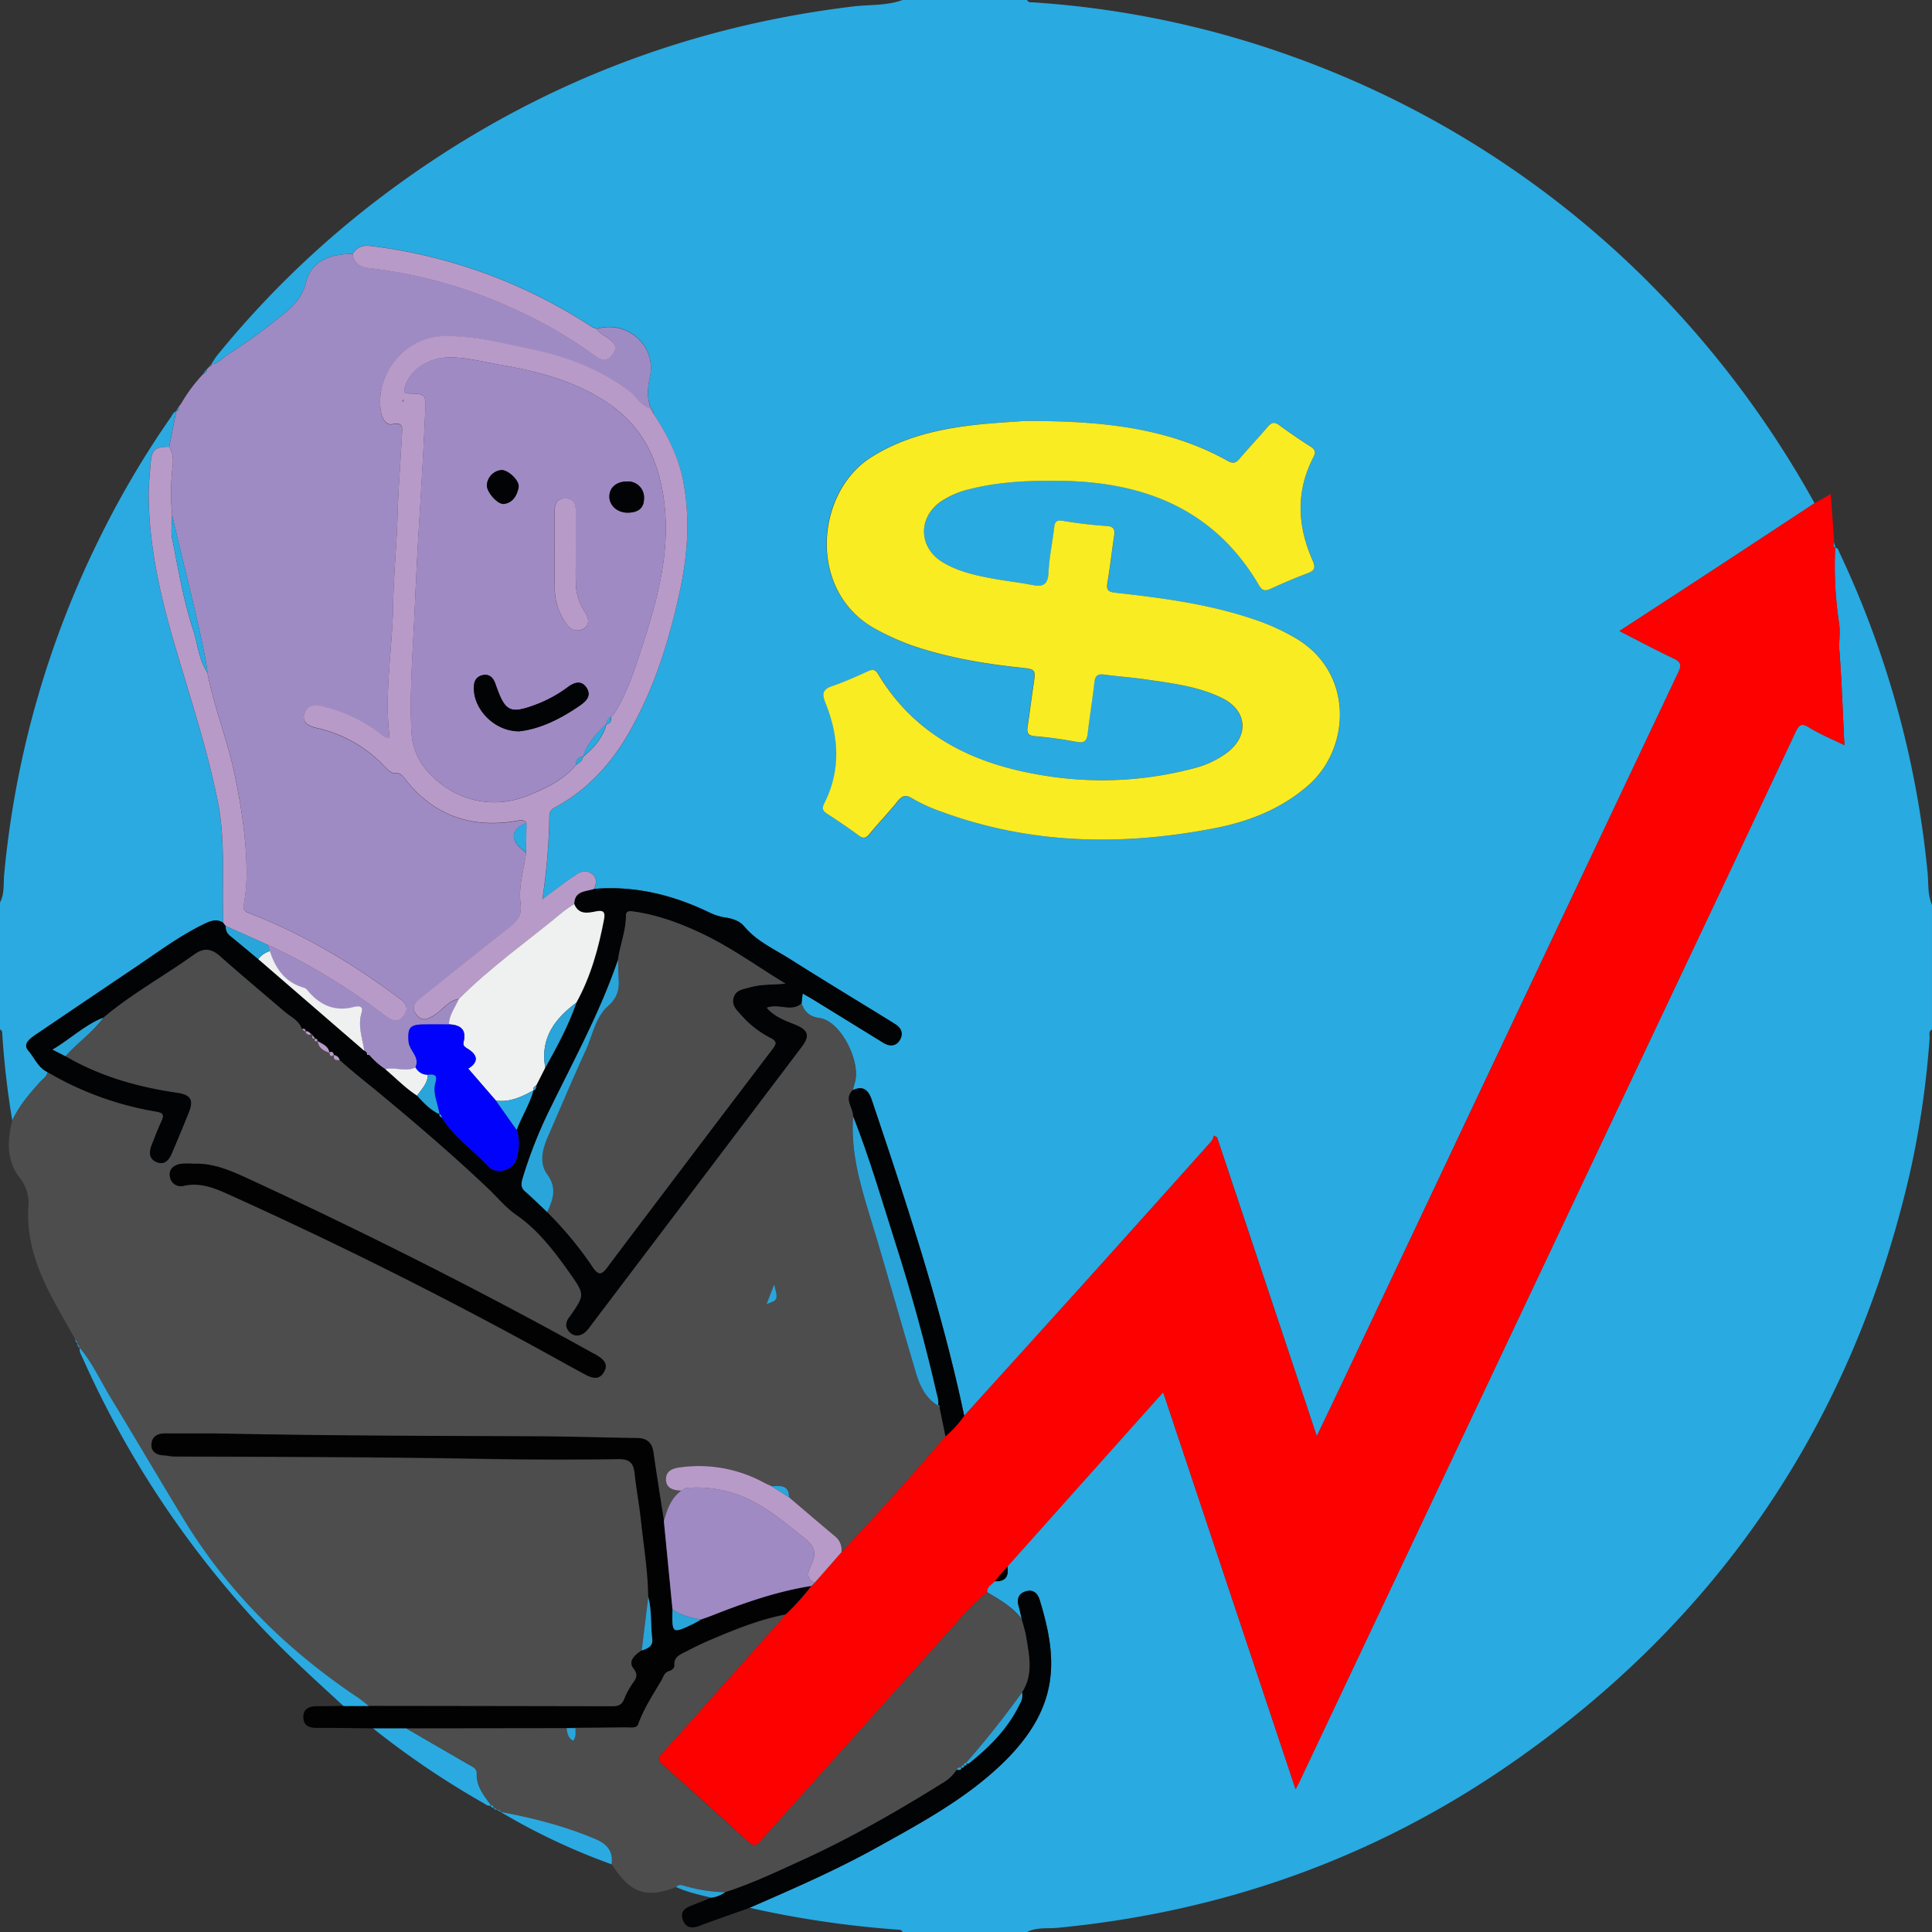 <svg id="Layer_1" data-name="Layer 1" xmlns="http://www.w3.org/2000/svg" viewBox="0 0 821.81 821.81"><rect x="0" y="0" width="821.81" height="821.81" fill="#333333" stroke="none"/><defs><style>.cls-1{fill:#29aae1;}.cls-2{fill:#2aaae1;}.cls-3{fill:#4d4d4d;}.cls-4{fill:#fd0101;}.cls-5{fill:#9f8bc4;}.cls-6{fill:#f9ec23;}.cls-7{fill:#020304;}.cls-8{fill:#b89ac8;}.cls-9{fill:#020202;}.cls-10{fill:#29a5da;}.cls-11{fill:#9f8ac4;}.cls-12{fill:#eff0f0;}.cls-13{fill:#0102fc;}</style></defs><path class="cls-1" d="M613,101.1h53c.52,1.21,1.63.92,2.57,1A402.94,402.94,0,0,1,779,125.18,409.3,409.3,0,0,1,941.48,232.76a424.09,424.09,0,0,1,59.49,82.4q-19.14,12.6-38.28,25.19C948,350,933.19,359.61,918,369.54c8,4.09,15.45,8.09,23.08,11.67,3.24,1.53,3.33,3,1.89,6Q872.79,535.35,802.8,683.56c-4.34,9.19-8.75,18.35-13.58,28.48l-42.4-127.11-1.33-.77a8.2,8.2,0,0,1-1,2.33q-26.29,29.41-52.68,58.74-26.22,29.12-52.56,58.12c-9.65-45.76-24.42-90-39.27-134.26-1.36-4.07-3.52-6.46-8.13-4.24.3-1.12.56-2.25.89-3.36,2.57-8.58-5.83-26-15-27.31-4.16-.56-6.44-2.57-7.69-6.28.14-1.26.28-2.51.48-4.22,1.93,1.12,3.5,2,5,2.92l29.25,18.06c2.61,1.61,5.26,1.7,7-1.09s.79-5.11-1.89-6.81c-.71-.44-1.4-.9-2.11-1.34-14.28-8.8-28.63-17.49-42.81-26.45-6.7-4.22-14.08-7.48-19.36-13.83-1.89-2.27-5-3.33-8-3.74a23.65,23.65,0,0,1-7.06-2.28c-15.41-7.38-31.51-11.33-48.71-9.9.9-2.27,1.46-4.64-.83-6.35s-4.69-1.19-6.92.41c-1.35,1-2.76,1.85-4.1,2.84-3.08,2.26-6.13,4.55-10.16,7.55a256.07,256.07,0,0,0,3-35.55c.06-2,1.14-2.92,2.68-3.76,13.74-7.46,23.78-18.62,31.4-32C507.3,394,513.56,374,518.09,353.48c3.36-15.18,4.6-30.48,1.95-46-1.92-11.21-6.83-21.11-13-30.48a2.06,2.06,0,0,0-.94-2h0c-2-4.6-1.5-9.09-.49-14,2.7-13-9.9-23.91-22.6-20.09a11.39,11.39,0,0,1-2.29-.86A220.09,220.09,0,0,0,387,205.71c-3.78-.49-6,.46-7.94,3.37-9.16.09-17.56,2.79-19.85,12.37-1.84,7.7-7.75,11.86-12.55,15.69a240,240,0,0,1-20.95,15c-2.18,1.38-3.82,3.74-6.72,3.89a42.21,42.21,0,0,1,2.44-3.7,404.78,404.78,0,0,1,67.91-66q90.09-68.9,202.71-82.49C599.05,103,606.24,103.58,613,101.1ZM664.9,280.16c-6.21.51-15.21.9-24.11,2-14.59,1.88-28.64,5.44-41.35,13.51-23.61,15-27.26,57.38,2.44,73.17A106.31,106.31,0,0,0,617.81,376c14.59,4.87,29.66,7.44,44.89,9.07,7,.74,7,.6,5.87,7.77-.87,5.76-1.55,11.55-2.45,17.3-.39,2.57,0,3.89,3.07,4.16A166.4,166.4,0,0,1,687,416.69c3.4.65,4.33-.6,4.69-3.61.86-7.26,2-14.5,2.85-21.77.31-2.79,1.42-3.62,4.12-3.26,5.94.8,11.93,1.2,17.86,2.07,11,1.62,22.16,2.89,32.33,7.9,10.8,5.32,11.62,16.19,1.92,23.41a40.64,40.64,0,0,1-14,6.5A152.53,152.53,0,0,1,672,430.8c-28.86-4.78-53.59-16.73-69.29-42.94-1.28-2.13-2.46-2-4.45-1.12-4.84,2.2-9.7,4.41-14.72,6.12-4,1.35-5,2.9-3.26,7.1,5.79,14.3,6.73,28.76-.48,43-1.14,2.24-.46,3.2,1.33,4.38,4.45,2.92,8.9,5.86,13.16,9.05,2.07,1.56,3.21,1.38,4.83-.6,3.79-4.63,8-8.94,11.73-13.62,2-2.46,3.42-3.26,6.46-1.4A68,68,0,0,0,629,446.14c38.26,14.23,77.41,14.9,117,7.22,14.52-2.82,28-8.16,39.48-18.05,18.44-16,19.72-48.74-5.91-63.16A93.15,93.15,0,0,0,766.53,366c-20.3-7.56-41.57-10.37-62.9-12.74-3.09-.34-4-1.15-3.41-4.26,1.13-6.55,1.8-13.18,2.83-19.76.44-2.8.05-4.18-3.3-4.39-6.14-.39-12.27-1.17-18.34-2.15-2.61-.43-3.53.13-3.82,2.73-.74,6.44-2.14,12.84-2.43,19.3-.24,5.15-2.34,6.1-6.83,5.24-6.21-1.19-12.51-1.86-18.71-3.07-6.7-1.3-13.34-3-19.29-6.5-10.43-6.19-11-18.91-1-25.91A37.35,37.35,0,0,1,642.08,309c12.72-3.16,25.7-3.6,38.69-3.4,35.49.54,65.13,12.34,83.92,44.46,1.3,2.22,2.5,2.55,4.76,1.52,5.14-2.34,10.33-4.62,15.62-6.57,3.17-1.17,3.86-2.25,2.36-5.63-6.44-14.56-7.19-29.26.33-43.78,1-2,1-3.16-1-4.46-4.62-3-9.17-6.05-13.6-9.3-2.19-1.61-3.36-.92-4.9.9-3.87,4.58-8,8.91-11.9,13.48-1.58,1.87-2.85,2.1-5.05.88a111.49,111.49,0,0,0-12.56-6.05C715.9,281.89,691.91,280.2,664.9,280.16Z" transform="translate(-229.1 -101.1)"/><path class="cls-1" d="M1050.9,486v53c-1.58.83-.93,2.35-1,3.56a386,386,0,0,1-8.33,57.24c-24.34,106.08-81.2,190.4-170.77,252.15C813.07,891.73,748.85,914.4,679,921.13c-4.33.41-8.89-.33-13,1.77H613c-.38-1-1.24-.94-2.06-1a424.68,424.68,0,0,1-63.07-9.31c18.4-8,36.8-16,54.36-25.77,18.6-10.35,37.4-20.49,52.93-35.33,25.4-24.28,23.73-45.3,16.14-70-.94-3.06-3-4.47-6.08-3.46-2.76.92-3.66,3.15-2.88,6,.53,1.92.95,3.87,1.42,5.8-3.87-5.18-9.38-8.24-14.76-11.47-.27-2.46,2-3.2,3.17-4.73,4.48.26,6.16-1.93,5.42-6.22,21.92-24.54,43.85-49.08,66.28-74.17l56.34,168.93c.79-1.57,1.17-2.3,1.53-3Q861.82,689.85,941.9,520.48q25.44-53.84,50.82-107.69c1.49-3.19,2.44-4.42,6-2.21,4.6,2.85,9.69,4.92,14.93,7.5-.68-13.78-1.14-27-2.13-40.26-.29-3.83.46-7.51-.13-11.55a163.26,163.26,0,0,1-1.66-32.21c1.3.08,1.43,1.27,1.82,2.09A410.13,410.13,0,0,1,1049,472C1049.5,476.67,1048.94,481.52,1050.9,486Z" transform="translate(-229.1 -101.1)"/><path class="cls-2" d="M234.32,577.75q-3-18-4.22-36.23c-.07-.94.19-2-1-2.53V485c2-3.78,1.4-8,1.78-12A407.26,407.26,0,0,1,271,330.93a396.17,396.17,0,0,1,30.78-52.39c.65-.94,1.06-2.09,2.26-2.54q-1.49,7.56-3,15.12c-6,0-7.43,1.17-7.88,7-.38,4.81-.91,9.62-.85,14.43.26,19.75,4.3,38.9,9.64,57.83,6.72,23.81,14.88,47.21,19.75,71.56,3.44,17.21,1.67,34.51,2.39,51.76-3-1.95-5.71-.74-8.45.6-10.05,4.89-19,11.55-28.2,17.76Q266,526.5,244.57,541c-2.5,1.69-6,4-3.46,6.94,2.65,3.07,4.22,7.27,8.19,9.17-.2,1.85-1.75,2.73-2.84,3.92C241.79,566.15,237.29,571.39,234.32,577.75Z" transform="translate(-229.1 -101.1)"/><path class="cls-3" d="M234.32,577.75c3-6.36,7.47-11.6,12.14-16.72,1.09-1.19,2.64-2.07,2.83-3.92a134.58,134.58,0,0,0,46.08,16.78c3,.51,3.73,1.29,2.44,4.08-1.54,3.31-2.85,6.73-4.17,10.14-1.13,2.89-1.25,5.84,2,7.27s5.3-.79,6.51-3.63q3.7-8.71,7.26-17.5c2.15-5.33.77-7.49-5-8.32-16.74-2.43-32.8-7-47.52-15.58C262,544.64,268.51,540.27,273,534c12-10.18,25.91-17.74,38.67-26.88,4.13-3,7.29-2.54,11,.72,9.05,8,18.33,15.79,27.53,23.66,2.65,2.27,6.17,3.7,7.32,7.45l1.63,1.05-.08-.08a1.58,1.58,0,0,0,2.47,1.07l.42.07.13.41c-.38,1-.19,1.63,1.06,1.5l0,0c-.4,1.08-.08,1.44,1,1h0c.39,3,2.52,4.17,5.05,5l-.08-.06c.25,1.11.56,2.13,2,1l0,0c-.39,2.11.84,2.29,2.43,2.06,5.85,5.33,12.15,10.14,18.22,15.2,15.45,12.89,30.78,26,45.33,39.84,3.91,3.72,7,7.7,11.78,11,9,6.29,16.06,15.35,22.51,24.51s6.51,9.32.13,18.5c-.19.28-.44.51-.62.79-1.35,2.09-1.29,4.17.46,5.91,1.95,1.94,4.25,1.78,6.35.24a14.37,14.37,0,0,0,2.63-3q44.88-59.29,89.73-118.6c3.66-4.84,2.74-7.22-3.11-9.55-4.17-1.67-8.51-3.24-11.82-7.08,5.15-2.09,10.49,2,14.84-1.87,1.25,3.71,3.53,5.72,7.69,6.28,9.19,1.26,17.59,18.73,15,27.31-.33,1.11-.59,2.24-.89,3.36-3.87,3.78.31,7.43.19,11.15-1.09,14.38,2.64,27.89,6.84,41.45C605.81,640,612,662.71,618.8,685.29c1.61,5.38,4.08,10.54,9.27,13.68l-.1-.08.78.83,2.55,12.35q-21.54,25.2-44.27,49.31a7.31,7.31,0,0,0-2.93-7c-6.5-5.42-12.92-11-19.38-16.45,0-5.6-4.05-4.72-7.54-4.76-1-.49-2.13-.92-3.14-1.47a58,58,0,0,0-35.11-6.53c-3.2.4-6.7,1.27-6.54,5.37.14,3.79,3.34,4.48,6.52,4.62-4.43,3.21-6,8-7.42,13-1.49-9.68-3.06-19.34-4.43-29-.59-4.16-2.64-6.15-6.9-6.21-14.47-.19-28.94-.68-43.42-.74-43.46-.17-86.92-.23-130.38-1.11-9-.18-18,0-27-.11-3.07,0-5.49,1.25-5.82,4.27s1.72,4.81,4.91,5c1.66.09,3.3.52,4.94.52,43.8.14,87.59.17,131.38,1q28.74.53,57.47.11c4.86-.06,6.34,1.84,6.8,6.14.69,6.44,1.91,12.81,2.61,19.25,1.2,11,3,22,3.18,33.2l-2.8,22.75c-2.76,1.83-5.91,4.54-3.56,7.53,2.73,3.47.61,5-.83,7.36a34.18,34.18,0,0,0-3,5.71c-.89,2.41-2.36,3.19-4.88,3.19q-51.88-.15-103.77-.16c-1.69-1.31-3.3-2.73-5.07-3.92-29.86-20-54.9-44.76-73.67-75.55-10.49-17.19-20.65-34.58-31.11-51.78-4.3-7.08-7.73-14.71-13.11-21.11l0,.07-1-2.06,0,.06-.91-1.7c-5-9.19-10.56-18-14.58-27.72-3.81-9.18-6-18.63-5.38-28.61A17.43,17.43,0,0,0,237.43,602C231.8,594.73,232.14,586.26,234.32,577.75Zm77.14,18.38a31.28,31.28,0,0,0-5.48.06c-2.89.51-5.15,2.2-4.61,5.41a4.69,4.69,0,0,0,6,3.91c6.65-1.44,12.6.81,18.31,3.38q67.13,30.33,131.78,65.62c6.86,3.75,13.68,7.59,20.57,11.29,2.75,1.47,5.81,2.53,7.89-.9,2.3-3.81-.47-5.77-3.32-7.5-.43-.26-.89-.46-1.33-.7-47.44-26.35-95.89-50.72-145.13-73.53C328.31,599.55,320.45,595.75,311.46,596.13ZM558.4,647.5c-1.11,2.87-2.09,5.38-3.21,8.27C560,654.24,560.15,653.93,558.4,647.5Z" transform="translate(-229.1 -101.1)"/><path class="cls-4" d="M587,761.38q22.76-24.09,44.26-49.31a46,46,0,0,0,7.94-8.72q26.29-29.05,52.56-58.12,26.41-29.31,52.68-58.74a8.2,8.2,0,0,0,1-2.33l1.33.77L789.22,712c4.83-10.13,9.24-19.29,13.58-28.48q70.05-148.18,140.13-296.35c1.44-3,1.35-4.47-1.89-6-7.63-3.58-15.06-7.58-23.08-11.67,15.23-9.93,30-19.54,44.73-29.19q19.17-12.56,38.28-25.19l6.88-3.85c.5,7.1,1,13.81,1.45,20.52,0,.83-.75,1.8.56,2.29l-.13-.06a163.26,163.26,0,0,0,1.66,32.21c.59,4-.16,7.72.13,11.55,1,13.22,1.45,26.48,2.13,40.26-5.24-2.58-10.33-4.65-14.93-7.5-3.56-2.21-4.51-1-6,2.21Q967.45,466.7,941.9,520.48,861.83,689.85,781.75,859.2c-.36.75-.74,1.48-1.53,3L723.88,693.32c-22.43,25.09-44.36,49.63-66.28,74.17l-5.42,6.22c-1.13,1.53-3.44,2.27-3.17,4.73a94.59,94.59,0,0,0-10.71,10.29Q595.73,836.34,553,883.82c-1.75,2-3,3.17-5.56.8q-18.2-16.71-36.7-33.08c-1.86-1.65-1.9-2.71-.32-4.4,3.3-3.52,6.52-7.12,9.72-10.73q21.57-24.21,43.1-48.45a95.74,95.74,0,0,0,11-12.24l1.41-1.42Q581.36,767.85,587,761.38Z" transform="translate(-229.1 -101.1)"/><path class="cls-5" d="M301.1,291.12q1.48-7.56,3-15.12l0,.06c1.15-.26,1-1.22,1.09-2l-.05.08,1.05-1.41a65.81,65.81,0,0,1,9.42-12.6,2.2,2.2,0,0,0,1.58-2.07l-.06.08,1-1.09-.07.06c.68,0,1.06-.36,1-1.07l-.06,0c2.9-.15,4.54-2.51,6.72-3.89a240,240,0,0,0,20.95-15c4.8-3.83,10.71-8,12.55-15.69,2.29-9.58,10.69-12.28,19.85-12.37.56,3.89,2.9,5.6,6.74,6a201.51,201.51,0,0,1,63.73,18.26,186.28,186.28,0,0,1,32.6,19.12c2.81,2.09,5.59,2.26,7.76-.88s0-5-2.39-6.88C486,243.52,483.86,243,483,241c12.7-3.82,25.3,7.14,22.6,20.09-1,4.88-1.55,9.37.49,14-4.39-1-6.21-5.27-9.51-7.71-12.1-9-25.72-14.32-40.36-17.44-12.64-2.69-25.18-6-38.23-5.78-16.52.28-29.51,15.94-26.85,32.18.47,2.87,2,5.83,4.93,5.26,4.81-.94,4.1,1.91,4,4.48-.6,11.58-1.56,23.15-1.89,34.74-.37,12.61-1.65,25.18-1.85,37.75-.3,18.85-3.87,37.62-1.48,56.6-1.73.06-2.85-1.05-4-1.92a64.56,64.56,0,0,0-24.09-11.51c-3.88-1-7.12-.59-8.22,3.1-1.19,4,2.36,5.36,5.58,6.07a56.15,56.15,0,0,1,28.57,16.32c1.39,1.42,2.68,3,5,2.87,1.7-.1,2.58,1,3.56,2.25,12.2,15.69,28.24,21.3,47.63,18,1.47-.26,3-.62,4.14.81-5.56,2-6.94,5.89-3.44,9.79a33.2,33.2,0,0,0,3.33,2.91c-1,7.2-3.32,14.58-2.4,21.52.72,5.41-1.45,7.5-4.53,10.12-1.89,1.61-3.93,3-5.87,4.58-10.74,8.54-21.49,17.07-32.17,25.69-2.26,1.83-4.22,3.92-1.61,7.12,2.46,3,4.64,1.84,7.32.23,3.64-2.19,6-6.3,10.63-7-1.54,3.55-4.13,6.68-4.21,10.8-3.64,0-7.28,0-10.92,0-5.77.09-6.6,1.56-6.21,7.21.28,4,5.07,6.62,2.88,11.08-4.16,2.1-8.6-.35-12.82.76a33.06,33.06,0,0,1-6.94-6.15c-.63.13-.94-.11-.92-.76l-.06,0-1.07-1,0,.14c-.76-5.33-2.85-10.49-1.15-16.1.91-3-1.14-3.11-3.53-2.49-7.32,1.89-13.35-.48-18.39-5.88-.78-.84-1.53-2.06-2.5-2.33-8.08-2.26-12.17-8.14-14.58-15.62L343,503a264.08,264.08,0,0,1,49.75,30c2.43,1.84,5.36,3.48,7.92.35,2.12-2.59,1.71-5-1.19-7.22-19.87-15-41.06-27.57-64.29-36.61-1.88-.74-2.86-1.23-2.39-3.82A75.61,75.61,0,0,0,334,471.44c-.22-14.44-2.4-28.64-5.47-42.75s-8.55-27.42-11.2-41.57c-.2-1.47-.34-3-.61-4.42-4-21-9.67-41.64-14.37-62.49a96,96,0,0,1,.14-20.2C302.9,296.66,302.78,293.91,301.1,291.12Z" transform="translate(-229.1 -101.1)"/><path class="cls-6" d="M664.9,280.16c27,0,51,1.73,73.83,10.93a111.49,111.49,0,0,1,12.56,6.05c2.2,1.22,3.47,1,5.05-.88,3.88-4.57,8-8.9,11.9-13.48,1.54-1.82,2.71-2.51,4.9-.9,4.43,3.25,9,6.34,13.6,9.3,2,1.3,2,2.5,1,4.46-7.52,14.52-6.77,29.22-.33,43.78,1.5,3.38.81,4.46-2.36,5.63-5.29,1.95-10.48,4.23-15.62,6.57-2.26,1-3.46.7-4.76-1.52-18.79-32.12-48.43-43.92-83.92-44.46-13-.2-26,.24-38.69,3.4a37.35,37.35,0,0,0-12.79,5.42c-9.91,7-9.39,19.72,1,25.91,5.95,3.54,12.59,5.2,19.29,6.5,6.2,1.21,12.5,1.88,18.71,3.07,4.49.86,6.59-.09,6.83-5.24.29-6.46,1.69-12.86,2.43-19.3.29-2.6,1.21-3.16,3.82-2.73,6.07,1,12.2,1.76,18.34,2.15,3.35.21,3.74,1.59,3.3,4.39-1,6.58-1.7,13.21-2.83,19.76-.54,3.11.32,3.92,3.41,4.26,21.33,2.37,42.6,5.18,62.9,12.74a93.15,93.15,0,0,1,13.05,6.18c25.63,14.42,24.35,47.2,5.91,63.16-11.43,9.89-25,15.23-39.48,18.05-39.59,7.68-78.74,7-117-7.22a68,68,0,0,1-11.75-5.41c-3-1.86-4.49-1.06-6.46,1.4-3.74,4.68-7.94,9-11.73,13.62-1.62,2-2.76,2.16-4.83.6-4.26-3.19-8.71-6.13-13.16-9.05-1.79-1.18-2.47-2.14-1.33-4.38,7.21-14.2,6.27-28.66.48-43-1.7-4.2-.72-5.75,3.26-7.1,5-1.71,9.88-3.92,14.72-6.12,2-.91,3.17-1,4.45,1.12C618.36,414.07,643.09,426,672,430.8a152.53,152.53,0,0,0,64.85-2.87,40.64,40.64,0,0,0,14-6.5c9.7-7.22,8.88-18.09-1.92-23.41-10.17-5-21.32-6.28-32.33-7.9-5.93-.87-11.92-1.27-17.86-2.07-2.7-.36-3.81.47-4.12,3.26-.81,7.27-2,14.51-2.85,21.77-.36,3-1.29,4.26-4.69,3.61a166.4,166.4,0,0,0-17.79-2.43c-3.09-.27-3.46-1.59-3.07-4.16.9-5.75,1.58-11.54,2.45-17.3,1.09-7.17,1.12-7-5.87-7.77-15.23-1.63-30.3-4.2-44.89-9.07a106.31,106.31,0,0,1-15.93-7.08c-29.7-15.79-26-58.19-2.44-73.17,12.71-8.07,26.76-11.63,41.35-13.51C649.69,281.06,658.69,280.67,664.9,280.16Z" transform="translate(-229.1 -101.1)"/><path class="cls-7" d="M386.06,549.75a33.4,33.4,0,0,0,6.94,6.16c4.47,3.79,8.55,8,13.52,11.24,2.79,3.09,5.63,6.11,9.5,7.91l0-.07c-.12.85.5,1.19,1.09,1.54,5.18,8.31,13.33,13.8,19.88,20.82,3.43,3.68,10.7,1.55,11.94-3.53,1-3.92,1.4-8.08,0-12.11,2.17-5.69,5.5-10.88,7.15-16.78l0,.05c1.1-.37,1.17-1.31,1.26-2.25q1.89-3.69,3.76-7.39c5-9,9.9-18,13.27-27.75,6.15-11.15,9.45-23.22,11.79-35.63.59-3.14-.61-3.74-3.45-3.16-3.61.73-7.38,1.47-9.26-3.13.09-5.71,4.88-5.27,8.44-6.45,17.2-1.43,33.3,2.52,48.71,9.9a23.65,23.65,0,0,0,7.06,2.28c3,.41,6.1,1.47,8,3.74,5.28,6.35,12.66,9.61,19.36,13.83,14.18,9,28.53,17.65,42.81,26.45.71.44,1.4.9,2.11,1.34,2.68,1.7,3.51,4.16,1.89,6.81s-4.34,2.7-7,1.09L575.52,526.6c-1.53-.94-3.1-1.8-5-2.92-.2,1.71-.34,3-.48,4.22-4.35,3.9-9.69-.22-14.84,1.87,3.31,3.84,7.65,5.41,11.82,7.08,5.85,2.33,6.77,4.71,3.11,9.55Q525.27,605.73,480.37,665a14.37,14.37,0,0,1-2.63,3c-2.1,1.54-4.4,1.7-6.35-.24-1.75-1.74-1.81-3.82-.46-5.91.18-.28.43-.51.62-.79,6.38-9.18,6.42-9.21-.13-18.5S458,624.3,448.91,618c-4.76-3.3-7.87-7.28-11.78-11-14.55-13.87-29.88-27-45.33-39.84-6.07-5.06-12.37-9.87-18.22-15.2a2.84,2.84,0,0,0-2.43-2.06l0,0c-.31-1-.7-1.86-2-1l.08.06c-.4-3-3-3.68-5.05-5h0c0-.72-.34-1-1-1l0,0-1.06-1.5L362,541l-.42-.07c-.77-.47-1.3-1.51-2.47-1.07l.08.08c-.09-1.05-.53-1.57-1.63-1.05-1.15-3.75-4.67-5.18-7.32-7.45-9.2-7.87-18.48-15.64-27.53-23.66-3.68-3.26-6.84-3.68-11-.72C298.94,516.24,285.07,523.8,273,534c-7.87,3.09-13.86,9-21.57,13.59l5.47,2.78c14.72,8.61,30.78,13.15,47.52,15.58,5.76.83,7.14,3,5,8.32q-3.54,8.79-7.26,17.5c-1.21,2.84-3.16,5.09-6.51,3.63s-3.16-4.38-2-7.27c1.32-3.41,2.63-6.83,4.17-10.14,1.29-2.79.56-3.57-2.44-4.08a134.58,134.58,0,0,1-46.08-16.78c-4-1.9-5.53-6.1-8.18-9.17-2.51-2.9,1-5.25,3.46-6.94Q266,526.5,287.5,512c9.22-6.21,18.15-12.87,28.2-17.76,2.74-1.34,5.48-2.55,8.45-.61.33.43.66.85,1,1.28a4.9,4.9,0,0,0,2,4.32c4,3.23,7.9,6.54,11.84,9.82l45.1,39-.05-.14,1.08,1,.06,0Zm75.79,66.91a154.4,154.4,0,0,1,19.38,23.41c2.36,3.62,3.85,3.21,6.1.18,6.05-8.14,12.2-16.21,18.32-24.3q25.9-34.23,51.86-68.42c1.78-2.33,2.31-3.4-.86-5a42.45,42.45,0,0,1-12.48-9.85c-1.93-2.13-4.07-4.15-3-7.4s4.19-3.42,6.85-4.21c4.9-1.44,10-1,15.15-1.61-11.9-7.17-23-15.33-35.46-21.23-9.21-4.36-18.66-7.9-28.81-9.35-1.79-.26-3.56-.64-3.56,1.84,0,6.42-2.56,12.35-3.37,18.6-7.39,21.78-18.33,41.94-28.4,62.5a191.82,191.82,0,0,0-12,30.06c-.64,2.13-1.2,4.07.88,5.89C455.64,610.65,458.71,613.69,461.85,616.66Z" transform="translate(-229.1 -101.1)"/><path class="cls-8" d="M481.79,479.22c-3.56,1.18-8.35.74-8.44,6.45-1.5,1-3.11,1.92-4.5,3.08C454,501.15,438,512.23,424.28,526c-4.61.69-7,4.8-10.63,7-2.68,1.61-4.86,2.78-7.32-.23-2.61-3.2-.65-5.29,1.61-7.12,10.68-8.62,21.43-17.15,32.17-25.69,1.94-1.55,4-3,5.87-4.58,3.08-2.62,5.25-4.71,4.53-10.12-.92-6.94,1.45-14.32,2.4-21.52q.06-6.35.11-12.7c-1.15-1.43-2.67-1.07-4.14-.81-19.39,3.33-35.43-2.28-47.63-18-1-1.27-1.86-2.35-3.56-2.25-2.32.15-3.61-1.45-5-2.87a56.15,56.15,0,0,0-28.57-16.32c-3.22-.71-6.77-2.08-5.58-6.07,1.1-3.69,4.34-4.12,8.22-3.1a64.56,64.56,0,0,1,24.09,11.51c1.11.87,2.23,2,4,1.92-2.39-19,1.18-37.75,1.48-56.6.2-12.57,1.48-25.14,1.85-37.75.33-11.59,1.29-23.16,1.89-34.74.13-2.57.84-5.42-4-4.48-2.9.57-4.46-2.39-4.93-5.26-2.66-16.24,10.33-31.9,26.85-32.18,13-.21,25.59,3.09,38.23,5.78,14.64,3.12,28.26,8.46,40.36,17.44,3.3,2.44,5.12,6.66,9.51,7.71h0a2.12,2.12,0,0,0,.94,2c6.21,9.37,11.12,19.27,13,30.48,2.65,15.47,1.41,30.77-1.95,46C513.56,374,507.3,394,496.85,412.36c-7.62,13.38-17.66,24.54-31.4,32-1.54.84-2.62,1.73-2.68,3.76a256.07,256.07,0,0,1-3,35.55c4-3,7.08-5.29,10.16-7.55,1.34-1,2.75-1.87,4.1-2.84,2.23-1.6,4.63-2.12,6.92-.41S482.69,477,481.79,479.22ZM489,406.07l1.17-1.08c5-8,8.12-16.75,11-25.53,7.3-22.21,13.95-44.55,9.92-68.51C508.34,294.53,501,281.23,486.92,272s-29.7-13.06-45.8-15.87c-7-1.22-13.94-3.11-21.11-3-8.51.09-16.24,5.2-18.44,12-.48,1.51-1.46,3.32,1.54,3.36,6.73.11,7.17.34,6.9,6.91-.71,16.89-1.73,33.76-2.76,50.63-.81,13.23-1.39,26.49-2,39.74-.73,15.42-1.9,30.87-1.15,46.34a27.29,27.29,0,0,0,7.61,18c11.36,11.9,27.41,15.5,42.52,9.2,7.27-3,14.56-6.37,19.81-12.72,1.3-.94,2.83-1.68,3.06-3.55l0,.05c4.53-3.84,8.48-8.09,10-14.06l0,.06c1.89-.22,2-1.63,2-3.07ZM400.93,271.72l-.34-.79a5,5,0,0,0-.4.7c0,.11.09.28.15.42Z" transform="translate(-229.1 -101.1)"/><path class="cls-7" d="M639.23,703.35a46,46,0,0,1-7.94,8.72q-1.26-6.18-2.54-12.35c-.1-.43,0-1.07-.78-.83l.1.08c.5-1.87-.18-3.6-.59-5.36q-7.37-32.05-17.38-63.37C604.32,612.08,599,593.77,592,576c.12-3.72-4.06-7.37-.19-11.15,4.61-2.22,6.77.17,8.13,4.24C614.81,613.33,629.58,657.59,639.23,703.35Z" transform="translate(-229.1 -101.1)"/><path class="cls-8" d="M483,241c.87,2,3,2.56,4.52,3.76,2.36,1.83,4.65,3.62,2.39,6.88s-4.95,3-7.76.88a186.28,186.28,0,0,0-32.6-19.12,201.51,201.51,0,0,0-63.73-18.26c-3.84-.42-6.18-2.13-6.74-6,1.9-2.91,4.16-3.86,7.94-3.37A220.09,220.09,0,0,1,480.7,240.1,11.39,11.39,0,0,0,483,241Z" transform="translate(-229.1 -101.1)"/><path class="cls-5" d="M507,277.05a2.12,2.12,0,0,1-.94-2A2.06,2.06,0,0,1,507,277.05Z" transform="translate(-229.1 -101.1)"/><path class="cls-3" d="M563.21,788q-21.56,24.22-43.1,48.45c-3.2,3.61-6.42,7.21-9.72,10.73-1.58,1.69-1.54,2.75.32,4.4q18.48,16.4,36.7,33.08c2.58,2.37,3.81,1.16,5.56-.8q42.66-47.57,85.33-95.09A94.59,94.59,0,0,1,649,778.44c5.38,3.23,10.89,6.29,14.76,11.47.61,2.39,1.42,4.75,1.82,7.17,1.33,8.11,3.24,16.29-1.73,23.95-7.52,10.34-15.39,20.39-23.85,30l.08-.07A1,1,0,0,0,639,852l.06-.06A1,1,0,0,0,638,853l.07-.06c-.84,0-1.71-.12-2,1a17.48,17.48,0,0,1-5.26,5.19c-19.47,12.11-39.29,23.58-60.18,33.12-10.87,5-21.67,10.12-33.08,13.78a67.14,67.14,0,0,1-16.84-2.58c-1.42-.41-2.8-1-4,.37-12.81,4.92-19.48,2.57-27.36-9.67.77-5.65-1.93-8.68-7.07-10.83-13-5.44-26.43-8.89-40.19-11.46l.08,0a1.47,1.47,0,0,0-1.62-1l.08,0c-.53-.34-1.06-.68-1.58-1l.06.05a1,1,0,0,0-1.13-1l.07.06c-3-4.1-6.36-8-6.14-13.62.09-2.26-1.89-2.89-3.43-3.79l-26.52-15.36,68.2-.09c.28,2.09.58,4.17,2.77,5.42,1.47-1.77,1-3.63,1-5.39l21.43-.2c1.81,0,4.45.5,5.07-1.23,2.43-6.71,6.26-12.55,9.85-18.61,1-1.68,1.19-3.42,3.33-4.09,1.15-.35,2.34-1.24,2.25-2.41-.27-3.77,2.65-4.68,5.06-5.95,3.53-1.84,7.12-3.57,10.79-5.13C541.93,794.25,552.23,790.09,563.21,788Z" transform="translate(-229.1 -101.1)"/><path class="cls-7" d="M537.53,906c11.41-3.66,22.21-8.82,33.08-13.78,20.89-9.54,40.71-21,60.18-33.12a17.48,17.48,0,0,0,5.26-5.19c.81,0,1.89.47,2-1L638,853c.75,0,1.42,0,1.08-1.06L639,852c.92.23,1.53.13,1.07-1.06L640,851c.6.71,1.16.27,1.64-.12,8.73-7,16.43-14.85,21.32-25.11a6.84,6.84,0,0,0,.89-4.75c5-7.66,3.06-15.84,1.73-23.95-.4-2.42-1.21-4.78-1.82-7.17-.47-1.93-.89-3.88-1.42-5.8-.78-2.87.12-5.1,2.88-6,3-1,5.14.4,6.08,3.46,7.59,24.65,9.26,45.67-16.14,70-15.53,14.84-34.33,25-52.93,35.33-17.56,9.77-36,17.76-54.36,25.77-7,2.51-14.1,4.93-21.08,7.58-3.34,1.26-6.08,1-7.29-2.61s1.26-5.07,4.17-6.14c2.64-1,5.22-2.09,7.83-3.14A12.42,12.42,0,0,0,537.53,906Z" transform="translate(-229.1 -101.1)"/><path class="cls-7" d="M652.18,773.71l5.42-6.22C658.34,771.78,656.66,774,652.18,773.71Z" transform="translate(-229.1 -101.1)"/><path class="cls-2" d="M305.11,274c-.1.82.06,1.78-1.09,2C304.39,275.38,304.75,274.7,305.11,274Z" transform="translate(-229.1 -101.1)"/><path class="cls-1" d="M317.11,258a2.2,2.2,0,0,1-1.58,2.07Z" transform="translate(-229.1 -101.1)"/><path class="cls-1" d="M318.09,257l-1,1.09Z" transform="translate(-229.1 -101.1)"/><path class="cls-1" d="M319.06,256c0,.71-.36,1-1,1.07C318.37,256.71,318.72,256.36,319.06,256Z" transform="translate(-229.1 -101.1)"/><path class="cls-2" d="M306.11,272.69l-1.05,1.41Z" transform="translate(-229.1 -101.1)"/><path class="cls-1" d="M1009.86,334.12c-1.31-.49-.61-1.46-.56-2.29C1009.49,332.6,1009.67,333.36,1009.86,334.12Z" transform="translate(-229.1 -101.1)"/><path class="cls-9" d="M470.11,836.19l-68.2.09-14.11,0c-8-.07-15.93-.23-23.9-.19-3.27,0-5.72-.9-5.77-4.51s2.47-4.69,5.68-4.7c3.82,0,7.64-.1,11.45-.15l10.75,0q51.89.06,103.77.16c2.52,0,4-.78,4.88-3.19a34.18,34.18,0,0,1,3-5.71c1.44-2.33,3.56-3.89.83-7.36-2.35-3,.8-5.7,3.56-7.53,2.4-.83,4.91-1.69,4.49-5-.75-5.91-.1-12-1.69-17.79-.15-11.15-2-22.15-3.18-33.2-.7-6.44-1.92-12.81-2.61-19.25-.46-4.3-1.94-6.2-6.8-6.14q-28.72.38-57.47-.11c-43.79-.81-87.58-.84-131.38-1-1.64,0-3.28-.43-4.94-.52-3.19-.19-5.26-1.87-4.91-5s2.75-4.29,5.82-4.27c9,.07,18-.07,27,.11,43.46.88,86.92.94,130.38,1.11,14.48.06,28.95.55,43.42.74,4.26.06,6.31,2.05,6.9,6.21,1.37,9.7,2.94,19.36,4.43,29l3.66,37.5c-.23,10.53-.23,10.54,9.17,6,1-.5,2-1.13,3-1.7,1.71-.62,3.42-1.2,5.11-1.87,13.59-5.35,27.35-10.13,41.85-12.41a95.74,95.74,0,0,1-11,12.24c-11,2.13-21.28,6.29-31.51,10.64-3.67,1.56-7.26,3.29-10.79,5.13-2.41,1.27-5.33,2.18-5.06,5.95.09,1.17-1.1,2.06-2.25,2.41-2.14.67-2.34,2.41-3.33,4.09-3.59,6.06-7.42,11.9-9.85,18.61-.62,1.73-3.26,1.21-5.07,1.23l-21.44.2Z" transform="translate(-229.1 -101.1)"/><path class="cls-2" d="M386,826.8l-10.75,0c-13.86-12.68-27.75-25.32-40.33-39.34a414.65,414.65,0,0,1-70.69-108.75c-.6-1.34-1.51-2.63-1.19-4.24,5.38,6.4,8.81,14,13.11,21.11,10.46,17.2,20.62,34.59,31.11,51.78,18.77,30.79,43.81,55.53,73.67,75.55C382.71,824.07,384.32,825.49,386,826.8Z" transform="translate(-229.1 -101.1)"/><path class="cls-2" d="M387.8,836.32l14.11,0,26.52,15.36c1.54.9,3.52,1.53,3.43,3.79C431.64,861,435,865,438,869.05c-1.3.52-2.22-.37-3.19-.93A367.51,367.51,0,0,1,387.8,836.32Z" transform="translate(-229.1 -101.1)"/><path class="cls-2" d="M442,871.83c13.76,2.57,27.23,6,40.19,11.46,5.14,2.15,7.84,5.18,7.07,10.83A273.35,273.35,0,0,1,442,871.83Z" transform="translate(-229.1 -101.1)"/><path class="cls-10" d="M537.53,906a12.42,12.42,0,0,1-6,2.29c-5-1.22-10.1-2.34-14.85-4.5,1.23-1.4,2.61-.78,4-.37A67.14,67.14,0,0,0,537.53,906Z" transform="translate(-229.1 -101.1)"/><path class="cls-2" d="M261.17,670.81l.91,1.7A1.7,1.7,0,0,1,261.17,670.81Z" transform="translate(-229.1 -101.1)"/><path class="cls-2" d="M262.05,672.45l1,2.06A2,2,0,0,1,262.05,672.45Z" transform="translate(-229.1 -101.1)"/><path class="cls-2" d="M437.93,869a1,1,0,0,1,1.13,1C438.38,870,437.83,869.87,437.93,869Z" transform="translate(-229.1 -101.1)"/><path class="cls-2" d="M439,869.91c.52.35,1.05.69,1.58,1C439.84,870.93,439.21,870.75,439,869.91Z" transform="translate(-229.1 -101.1)"/><path class="cls-2" d="M440.5,870.9a1.47,1.47,0,0,1,1.62,1Z" transform="translate(-229.1 -101.1)"/><path class="cls-8" d="M325.13,495c-.32-.43-.65-.85-1-1.28-.72-17.24,1.05-34.54-2.39-51.75-4.87-24.35-13-47.75-19.75-71.56-5.34-18.93-9.38-38.08-9.64-57.83-.06-4.81.47-9.62.85-14.43.45-5.81,1.84-7,7.88-7,1.68,2.79,1.8,5.54,1.38,8.89a96.69,96.69,0,0,0-.15,20.2c0,3.32-.63,6.75,0,9.94,2.61,13,4.79,26.14,8.9,38.78,2,6.08,2.39,12.69,6.08,18.19,2.65,14.15,8.14,27.52,11.2,41.57S333.77,457,334,471.44a75.61,75.61,0,0,1-1.18,14.33c-.47,2.59.51,3.08,2.39,3.82,23.23,9,44.42,21.65,64.29,36.61,2.9,2.18,3.31,4.63,1.19,7.22-2.56,3.13-5.49,1.49-7.92-.35A264.08,264.08,0,0,0,343,503Z" transform="translate(-229.1 -101.1)"/><path class="cls-11" d="M574.26,775.72c-14.5,2.28-28.26,7.06-41.85,12.41-1.69.67-3.4,1.25-5.11,1.87-4.28-.79-8.53-1.69-12.15-4.34l-3.66-37.5c1.37-5,3-9.77,7.42-13,.7-.39,1.36-1.07,2.09-1.13a51.34,51.34,0,0,1,29.63,6.36c7.39,4.06,13.82,9.54,20.46,14.75,4.56,3.57,5.53,6.5,3.09,11.56-1.15,2.37-2.73,5.81,1.49,7.58Z" transform="translate(-229.1 -101.1)"/><path class="cls-9" d="M311.46,596.13c9-.38,16.85,3.42,24.67,7,49.24,22.81,97.69,47.18,145.13,73.53.44.24.9.44,1.33.7,2.85,1.73,5.62,3.69,3.32,7.5-2.08,3.43-5.14,2.37-7.89.9-6.89-3.7-13.71-7.54-20.57-11.29q-64.6-35.37-131.78-65.62c-5.71-2.57-11.66-4.82-18.31-3.38a4.69,4.69,0,0,1-6-3.91c-.54-3.21,1.72-4.9,4.61-5.41A31.28,31.28,0,0,1,311.46,596.13Z" transform="translate(-229.1 -101.1)"/><path class="cls-8" d="M575.67,774.3c-4.22-1.77-2.64-5.21-1.49-7.58,2.44-5.06,1.47-8-3.09-11.56-6.64-5.21-13.07-10.69-20.46-14.75A51.34,51.34,0,0,0,521,734.05c-.73.06-1.39.74-2.09,1.13-3.18-.14-6.38-.83-6.52-4.62-.16-4.1,3.34-5,6.54-5.37A58,58,0,0,1,554,731.72c1,.55,2.09,1,3.14,1.47l7.54,4.76c6.46,5.49,12.88,11,19.38,16.45a7.31,7.31,0,0,1,2.93,7Q581.35,767.85,575.67,774.3Z" transform="translate(-229.1 -101.1)"/><path class="cls-10" d="M592,576c7,17.77,12.3,36.08,18.08,54.24q10,31.34,17.38,63.37c.41,1.76,1.09,3.49.59,5.36-5.19-3.14-7.66-8.3-9.27-13.68-6.77-22.58-13-45.32-19.94-67.84C594.66,603.89,590.93,590.38,592,576Z" transform="translate(-229.1 -101.1)"/><path class="cls-10" d="M256.93,550.35l-5.47-2.78c7.71-4.55,13.7-10.5,21.57-13.59C268.51,540.27,262,544.64,256.93,550.35Z" transform="translate(-229.1 -101.1)"/><path class="cls-10" d="M504.85,780.42c1.59,5.83.94,11.88,1.69,17.79.42,3.27-2.09,4.13-4.49,5Q503.45,791.8,504.85,780.42Z" transform="translate(-229.1 -101.1)"/><path class="cls-10" d="M558.4,647.5c1.75,6.43,1.64,6.74-3.21,8.27C556.31,652.88,557.29,650.37,558.4,647.5Z" transform="translate(-229.1 -101.1)"/><path class="cls-10" d="M564.72,738l-7.54-4.76C560.67,733.23,564.74,732.35,564.72,738Z" transform="translate(-229.1 -101.1)"/><path class="cls-8" d="M364.17,543.92c2,1.29,4.65,2,5.05,5C366.69,548.09,364.56,546.89,364.17,543.92Z" transform="translate(-229.1 -101.1)"/><path class="cls-8" d="M371.15,549.91a2.84,2.84,0,0,1,2.43,2.06C372,552.2,370.76,552,371.15,549.91Z" transform="translate(-229.1 -101.1)"/><path class="cls-8" d="M369.14,548.83c1.28-.81,1.67.06,2,1C369.7,551,369.39,549.94,369.14,548.83Z" transform="translate(-229.1 -101.1)"/><path class="cls-8" d="M359.07,539.9c1.17-.44,1.7.6,2.47,1.07A1.58,1.58,0,0,1,359.07,539.9Z" transform="translate(-229.1 -101.1)"/><path class="cls-10" d="M628,698.89c.81-.24.68.4.78.83Z" transform="translate(-229.1 -101.1)"/><path class="cls-8" d="M363.13,542.92c.68,0,1.06.27,1,1C363.05,544.36,362.73,544,363.13,542.92Z" transform="translate(-229.1 -101.1)"/><path class="cls-8" d="M362.09,541.45l1.06,1.5C361.9,543.08,361.71,542.46,362.09,541.45Z" transform="translate(-229.1 -101.1)"/><path class="cls-8" d="M357.52,538.93c1.1-.52,1.54,0,1.63,1.05Z" transform="translate(-229.1 -101.1)"/><path class="cls-12" d="M424.28,526c13.71-13.8,29.69-24.88,44.57-37.28,1.39-1.16,3-2.06,4.5-3.08,1.88,4.6,5.65,3.86,9.26,3.13,2.84-.58,4,0,3.45,3.16-2.34,12.41-5.64,24.48-11.79,35.63-9.1,6.81-15.36,15-13.32,27.26,0,.16,0,.33.05.49l-3.76,7.4c-.77.55-1.58,1.08-1.26,2.24l0-.05c-4.95,2.76-10,5.15-15.94,4.37l-11.8-13.64c4.24-2.55,4.53-5.67-.5-8.61-1.29-.76-1.78-1.48-1.48-2.66,1.38-5.41-1.37-7.33-6.22-7.56C420.15,532.71,422.74,529.58,424.28,526Z" transform="translate(-229.1 -101.1)"/><path class="cls-13" d="M420.07,536.83c4.85.23,7.6,2.15,6.22,7.56-.3,1.18.19,1.9,1.48,2.66,5,2.94,4.74,6.06.5,8.61l11.8,13.64,8.79,12.41c1.43,4,1,8.19,0,12.11-1.24,5.08-8.51,7.21-11.94,3.53-6.55-7-14.7-12.51-19.88-20.82-.15-.67-.27-1.35-1.09-1.54l0,.07c-.56-4.49-3.06-8.8-1.7-13.45,1-3.41-.69-3.64-3.24-3.3a5.88,5.88,0,0,1-5.26-3.17c2.19-4.46-2.6-7.1-2.88-11.08-.39-5.65.44-7.12,6.21-7.21C412.79,536.79,416.43,536.83,420.07,536.83Z" transform="translate(-229.1 -101.1)"/><path class="cls-12" d="M384.05,548.08l-45.1-39a9.9,9.9,0,0,1,4.95-3.43c2.41,7.48,6.5,13.36,14.58,15.62,1,.27,1.72,1.49,2.5,2.33,5,5.4,11.07,7.77,18.39,5.88,2.39-.62,4.44-.48,3.53,2.49C381.2,537.59,383.29,542.75,384.05,548.08Z" transform="translate(-229.1 -101.1)"/><path class="cls-2" d="M317.32,387.12c-3.69-5.5-4.1-12.11-6.08-18.19-4.11-12.64-6.29-25.77-8.9-38.78-.64-3.19,0-6.62,0-9.94,4.71,20.85,10.4,41.47,14.38,62.49C317,384.16,317.12,385.65,317.32,387.12Z" transform="translate(-229.1 -101.1)"/><path class="cls-12" d="M405.82,555.14a5.88,5.88,0,0,0,5.26,3.17c-.08,3.69-2.68,6.08-4.56,8.84-5-3.2-9-7.45-13.52-11.24C397.22,554.79,401.66,557.24,405.82,555.14Z" transform="translate(-229.1 -101.1)"/><path class="cls-10" d="M343.9,505.66a9.9,9.9,0,0,0-4.95,3.43c-3.94-3.28-7.86-6.59-11.84-9.82a4.9,4.9,0,0,1-2-4.32L343,503C343.31,503.91,343.6,504.79,343.9,505.66Z" transform="translate(-229.1 -101.1)"/><path class="cls-2" d="M453,451.06q0,6.35-.11,12.7a33.2,33.2,0,0,1-3.33-2.91C446.08,457,447.46,453.08,453,451.06Z" transform="translate(-229.1 -101.1)"/><path class="cls-12" d="M386.06,549.75l-.92-.76C385.12,549.64,385.43,549.88,386.06,549.75Z" transform="translate(-229.1 -101.1)"/><path class="cls-12" d="M385.08,548.94l-1.08-1Z" transform="translate(-229.1 -101.1)"/><path class="cls-3" d="M492,509.35c.81-6.25,3.37-12.18,3.37-18.6,0-2.48,1.77-2.1,3.56-1.84,10.15,1.45,19.6,5,28.81,9.35,12.47,5.9,23.56,14.06,35.46,21.23-5.14.57-10.25.17-15.15,1.61-2.66.79-5.79.93-6.85,4.21s1.09,5.27,3,7.4a42.45,42.45,0,0,0,12.48,9.85c3.17,1.57,2.64,2.64.86,5q-26,34.14-51.86,68.42c-6.12,8.09-12.27,16.16-18.32,24.3-2.25,3-3.74,3.44-6.1-.18a154.4,154.4,0,0,0-19.38-23.41c2.42-5.34,4.26-10.23,0-16.07-3.41-4.64-2.12-10.5.18-15.76,5.38-12.32,10.59-24.72,16.19-36.94,2.95-6.44,4.13-14.12,9.54-18.93,3.94-3.49,4.82-7,4.47-11.65C492,514.67,492,512,492,509.35Z" transform="translate(-229.1 -101.1)"/><path class="cls-10" d="M492,509.35c.08,2.66.05,5.32.25,8,.35,4.62-.53,8.16-4.47,11.65-5.41,4.81-6.59,12.49-9.54,18.93-5.6,12.22-10.81,24.62-16.19,36.94-2.3,5.26-3.59,11.12-.18,15.76,4.29,5.84,2.45,10.73,0,16.07-3.14-3-6.21-6-9.46-8.86-2.08-1.82-1.52-3.76-.88-5.89a191.82,191.82,0,0,1,12-30.06C473.62,551.29,484.56,531.13,492,509.35Z" transform="translate(-229.1 -101.1)"/><path class="cls-10" d="M461,555.34c0-.16,0-.33-.05-.49-2-12.25,4.22-20.45,13.32-27.26C470.9,537.34,466,546.36,461,555.34Z" transform="translate(-229.1 -101.1)"/><path class="cls-2" d="M448.86,581.71l-8.79-12.41c5.93.78,11-1.61,15.94-4.37C454.36,570.83,451,576,448.86,581.71Z" transform="translate(-229.1 -101.1)"/><path class="cls-10" d="M406.52,567.15c1.88-2.76,4.48-5.15,4.56-8.84,2.55-.34,4.23-.11,3.24,3.3-1.36,4.65,1.14,9,1.7,13.45C412.15,573.26,409.31,570.24,406.52,567.15Z" transform="translate(-229.1 -101.1)"/><path class="cls-2" d="M456,565c-.32-1.16.49-1.69,1.26-2.24C457.15,563.67,457.08,564.61,456,565Z" transform="translate(-229.1 -101.1)"/><path class="cls-10" d="M416,575c.82.19.94.87,1.09,1.54C416.48,576.18,415.86,575.84,416,575Z" transform="translate(-229.1 -101.1)"/><path class="cls-11" d="M474,426.56c-5.25,6.35-12.54,9.69-19.81,12.72-15.11,6.3-31.16,2.7-42.52-9.2a27.29,27.29,0,0,1-7.61-18c-.75-15.47.42-30.92,1.15-46.34.63-13.25,1.21-26.51,2-39.74,1-16.87,2.05-33.74,2.76-50.63.27-6.57-.17-6.8-6.9-6.91-3,0-2-1.85-1.54-3.36,2.2-6.85,9.93-12,18.44-12,7.17-.07,14.11,1.82,21.11,3,16.1,2.81,31.88,6.74,45.8,15.87S508.34,294.53,511.1,311c4,24-2.62,46.3-9.92,68.51-2.89,8.78-6.05,17.57-11,25.53L489,406.07l.07-.08a3.61,3.61,0,0,0-2,3.07l0-.06c-4.19,4.09-8.23,8.28-10,14.06l0-.05C474.76,423.08,474.2,424.66,474,426.56Zm-24-14.38c8.87-1,17.71-5.34,26-11.12,2.8-1.95,4.65-4.31,2.6-7.44s-5.07-2.35-7.81-.36a55.6,55.6,0,0,1-13,7.26c-11.84,4.5-13.76,3.58-17.95-8.58a7.24,7.24,0,0,0-.87-1.79,4,4,0,0,0-4.73-1.82,4.33,4.33,0,0,0-3.44,3.78C429.51,401.71,438.88,412.27,450,412.18Zm24-77.91c0-5-.05-10,0-15,.05-3.33-.52-6.23-4.64-6.17-3.78.06-4.41,2.75-4.4,5.91.05,11-.1,22,.07,33A26.26,26.26,0,0,0,470,366.41c1.83,2.68,4.75,3.7,7.42,2.06s2.06-4.63.47-7a22.56,22.56,0,0,1-3.82-11.69C473.9,344.6,474.05,339.43,474,334.27Zm22.06-15.1c4.59,0,6.93-2,7-5.95a6.85,6.85,0,0,0-7-7.33c-4.71,0-7.82,2.62-7.74,6.57C488.38,316.25,491.82,319.22,496.1,319.17Zm-53.74-18.12a6.84,6.84,0,0,0-6.15,6.63c.12,3,4.69,8.13,7.31,7.77,3.87-.53,5.49-3.71,6.17-6.94C450.31,305.62,445.28,300.93,442.36,301.05Z" transform="translate(-229.1 -101.1)"/><path class="cls-2" d="M477,423.06c1.8-5.78,5.84-10,10-14.06C485.52,415,481.57,419.22,477,423.06Z" transform="translate(-229.1 -101.1)"/><path class="cls-2" d="M474,426.56c.18-1.9.74-3.48,3.06-3.55C476.85,424.88,475.32,425.62,474,426.56Z" transform="translate(-229.1 -101.1)"/><path class="cls-2" d="M487,409.06a3.61,3.61,0,0,1,2-3.07C489,407.43,488.92,408.84,487,409.06Z" transform="translate(-229.1 -101.1)"/><path class="cls-11" d="M400.93,271.72l-.59.33c-.06-.14-.19-.31-.15-.42a5,5,0,0,1,.4-.7Z" transform="translate(-229.1 -101.1)"/><path class="cls-2" d="M489,406.07l1.17-1.08Z" transform="translate(-229.1 -101.1)"/><path class="cls-10" d="M663.86,821a6.84,6.84,0,0,1-.89,4.75c-4.89,10.26-12.59,18.13-21.32,25.11-.48.39-1,.83-1.64.12C648.47,841.42,656.34,831.37,663.86,821Z" transform="translate(-229.1 -101.1)"/><path class="cls-10" d="M470.11,836.19l3.8,0c-.06,1.76.44,3.62-1,5.39C470.69,840.36,470.39,838.28,470.11,836.19Z" transform="translate(-229.1 -101.1)"/><path class="cls-10" d="M638.07,852.94c-.13,1.44-1.21.92-2,1C636.36,852.82,637.23,852.9,638.07,852.94Z" transform="translate(-229.1 -101.1)"/><path class="cls-10" d="M640.09,850.94c.46,1.19-.15,1.29-1.07,1.06A1,1,0,0,1,640.09,850.94Z" transform="translate(-229.1 -101.1)"/><path class="cls-10" d="M639.08,851.94c.34,1.06-.33,1.1-1.08,1.06A1,1,0,0,1,639.08,851.94Z" transform="translate(-229.1 -101.1)"/><path class="cls-10" d="M515.15,785.66c3.62,2.65,7.87,3.55,12.15,4.34-1,.57-1.95,1.2-3,1.7C514.92,796.2,514.92,796.19,515.15,785.66Z" transform="translate(-229.1 -101.1)"/><path class="cls-7" d="M450,412.18c-11.16.09-20.53-10.47-19.22-20.07a4.33,4.33,0,0,1,3.44-3.78,4,4,0,0,1,4.73,1.82,7.24,7.24,0,0,1,.87,1.79c4.19,12.16,6.11,13.08,17.95,8.58a55.6,55.6,0,0,0,13-7.26c2.74-2,5.69-2.87,7.81.36s.2,5.49-2.6,7.44C467.75,406.84,458.91,411.18,450,412.18Z" transform="translate(-229.1 -101.1)"/><path class="cls-8" d="M474.05,334.27c0,5.16-.15,10.33,0,15.48a22.56,22.56,0,0,0,3.82,11.69c1.59,2.4,2.29,5.33-.47,7s-5.59.62-7.42-2.06A26.26,26.26,0,0,1,465.09,352c-.17-11,0-22-.07-33,0-3.16.62-5.85,4.4-5.91,4.12-.06,4.69,2.84,4.64,6.17C474,324.27,474,329.27,474.05,334.27Z" transform="translate(-229.1 -101.1)"/><path class="cls-7" d="M496.1,319.17c-4.28.05-7.72-2.92-7.8-6.71-.08-3.95,3-6.59,7.74-6.57a6.85,6.85,0,0,1,7,7.33C503,317.14,500.69,319.13,496.1,319.17Z" transform="translate(-229.1 -101.1)"/><path class="cls-7" d="M442.36,301.05c2.92-.12,7.95,4.57,7.33,7.46-.68,3.23-2.3,6.41-6.17,6.94-2.62.36-7.19-4.73-7.31-7.77A6.84,6.84,0,0,1,442.36,301.05Z" transform="translate(-229.1 -101.1)"/></svg>